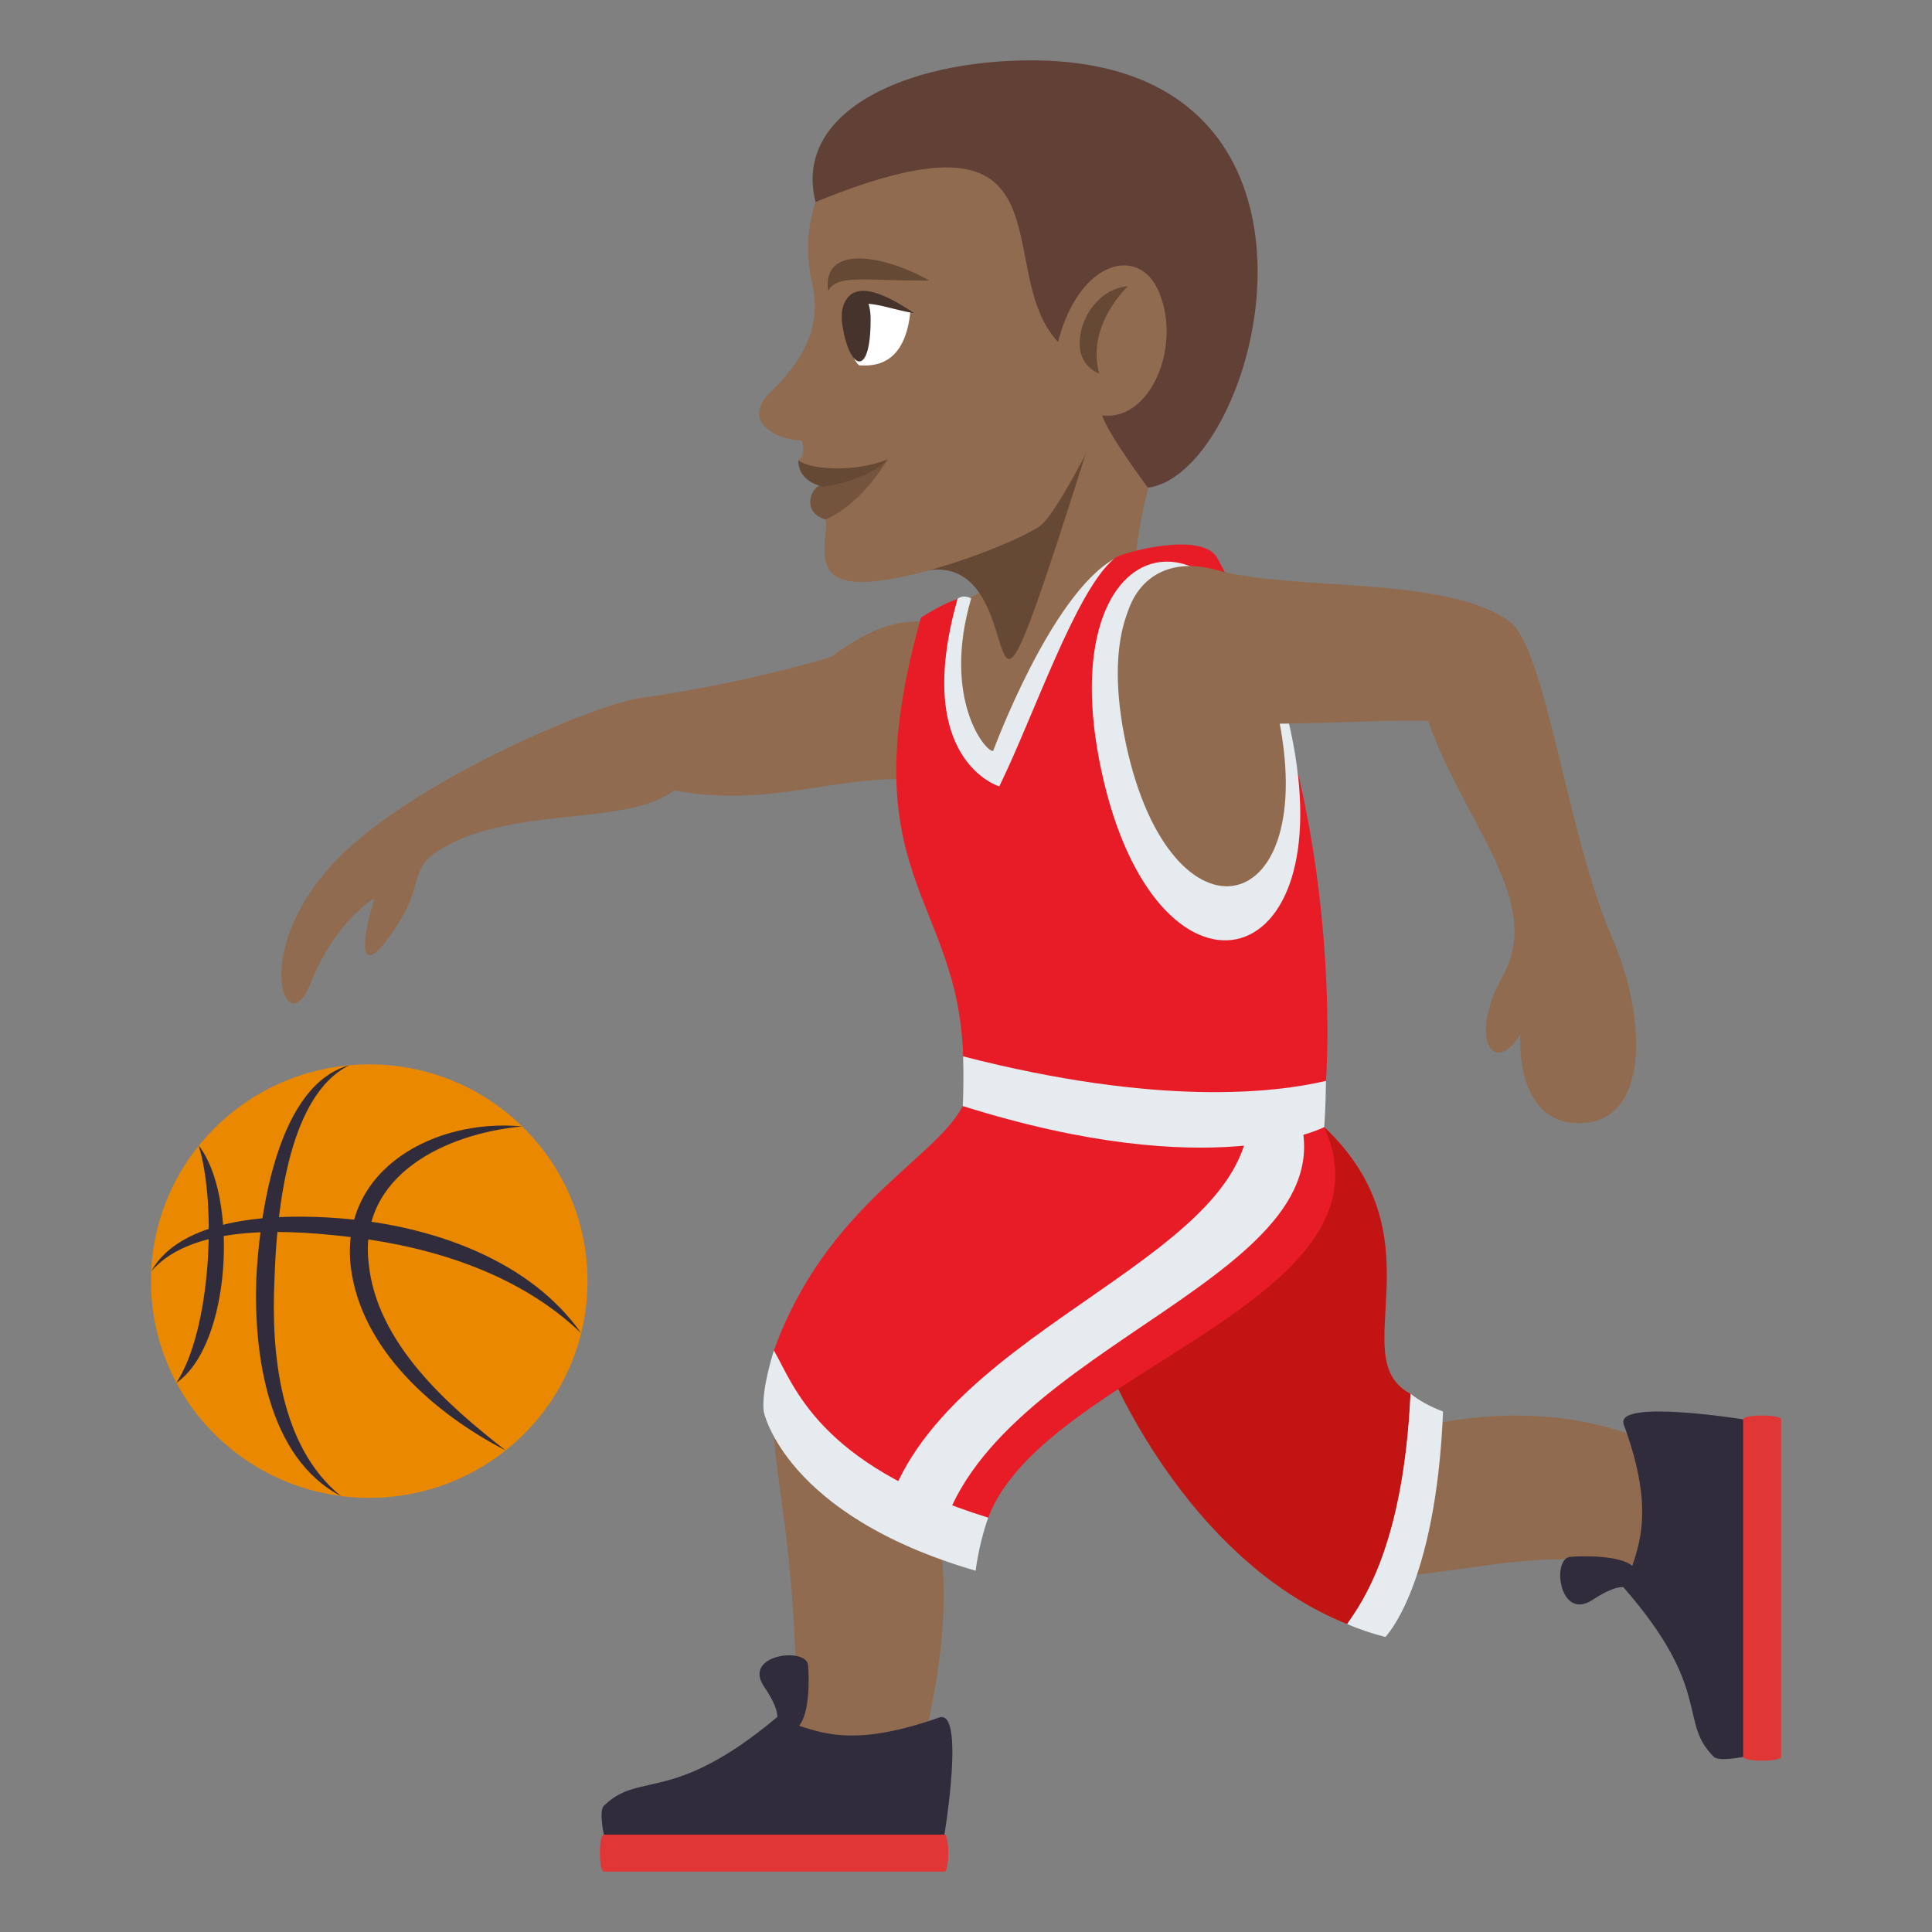 <?xml version="1.0" encoding="utf-8"?>
<!-- Generator: Adobe Illustrator 15.0.0, SVG Export Plug-In . SVG Version: 6.00 Build 0)  -->
<!DOCTYPE svg PUBLIC "-//W3C//DTD SVG 1.1//EN" "http://www.w3.org/Graphics/SVG/1.1/DTD/svg11.dtd">
<svg version="1.1" id="Layer_1" xmlns="http://www.w3.org/2000/svg" xmlns:xlink="http://www.w3.org/1999/xlink" x="0px" y="0px"
	 width="64px" height="64px" viewBox="0 0 64 64" enable-background="new 0 0 64 64" xml:space="preserve">
<rect x="0" y="0" width="64" height="64" fill="#808080" stroke="none"/>
<path fill="#916B50" d="M39.022,13.233c0,0-1.904,4.293-1.358,7.486C29.725,24.365,32.948,12.285,39.022,13.233z"/>
<path fill="#EA8800" d="M7.117,47.516c-2.822-2.805-2.822-7.35,0-10.154c2.824-2.805,7.406-2.805,10.23,0
	c2.822,2.805,2.822,7.35,0,10.154C14.523,50.32,9.941,50.32,7.117,47.516z"/>
<path fill="#302C3B" d="M9.092,42.398c0.064-1.992,0.375-6.074,2.479-7.109c-0.086,0.023-0.148,0.043-0.186,0.059
	c-2.293,0.838-2.803,5.131-2.895,7.025c-0.084,2.43,0.348,5.9,2.803,7.186C9.264,47.914,8.977,44.805,9.092,42.398z"/>
<path fill="#302C3B" d="M12.215,41.867c-0.359-2.957,2.578-4.32,5.084-4.553c-2.857-0.273-6.023,1.379-5.684,4.617
	c0.326,2.773,2.781,4.898,5.133,6.115C14.803,46.535,12.482,44.479,12.215,41.867z"/>
<path fill="#302C3B" d="M6.584,37.953c0.596,1.943,0.41,6.09-0.74,7.855C7.668,44.547,7.895,39.615,6.584,37.953z"/>
<path fill="#302C3B" d="M11.662,40.395c-1.881-0.193-5.549-0.262-6.654,1.723c1.406-1.652,4.814-1.359,6.719-1.125
	c2.711,0.336,5.523,1.248,7.525,3.17C17.578,41.783,14.459,40.678,11.662,40.395z"/>
<path fill="#916B50" d="M46.059,47.525c-1.047,0.311-5.912,3.465-3.645,4.211c4.402,1.447,6.977-0.793,12.086,0.158v-4.162
	C54.5,47.732,51.199,45.988,46.059,47.525z"/>
<path fill="#C21413" d="M36.664,45.182c0,0,2.541,6.441,7.961,8.617c0,0,1.861-1.836,2.1-7.629c-2.246-1.174,1.08-5.105-2.857-8.834
	L36.664,45.182z"/>
<path fill="#E6EBEF" d="M46.725,46.17c-0.24,5.123-1.652,6.967-2.1,7.629c0.412,0.174,0.834,0.32,1.268,0.426
	c0,0,1.672-1.672,1.91-7.467C47.35,46.59,47.01,46.389,46.725,46.17z"/>
<path fill="#E03636" d="M57.748,47.018v11.18c0,0.168,1.252,0.168,1.252,0v-11.18C59,46.85,57.748,46.85,57.748,47.018z"/>
<path fill="#302C3B" d="M53.789,47.188c0.934,2.543,0.6,3.744,0.283,4.68c-0.43-0.352-1.633-0.328-2.055-0.295
	c-0.625,0.053-0.363,2.143,0.732,1.428c0.547-0.357,0.855-0.438,1.025-0.426l0,0c2.986,3.414,1.807,4.455,3,5.623
	c0.174,0.168,0.973,0,0.973,0v-11.18C57.748,47.018,53.477,46.332,53.789,47.188z"/>
<path fill="#916B50" d="M11.428,28.211c2.654-2.506,8.295-4.875,9.766-5.084c3.719-0.529,6.34-1.367,6.34-1.367
	c1.504-1.084,2.301-1.305,3.813-1.113c4.023,0.504,2.705,5.631-0.502,5.23c-2.949-0.369-5.111,0.945-8.518,0.305
	c-1.557,1.229-5.578,0.465-7.906,2.068c-0.795,0.545-0.465,1.109-1.164,2.238c-1.275,2.064-1.414,1.072-0.852-0.727
	c0,0-1.275,0.699-2.129,2.844C9.455,34.666,8.162,31.299,11.428,28.211z"/>
<path fill="#916B50" d="M37.66,18.469c-3.412,9.023-7.193,12.689-6.844,1.934C32.016,20.205,34.518,17.68,37.66,18.469z"/>
<path fill="#916B50" d="M28.35,43.111c0,0-1.953,0.719-2.58,3.1c-0.514,1.957,0.635,3.68,0.635,11.398h4.223
	c1.639-7.012-0.635-7.248,1.213-8.535L28.35,43.111z"/>
<path fill="#E03636" d="M31.285,60.775H20.004c-0.174,0-0.174,1.225,0,1.225h11.281C31.455,62,31.455,60.775,31.285,60.775z"/>
<path fill="#302C3B" d="M31.109,56.896c-2.598,0.912-3.686,0.584-4.639,0.273c0.357-0.42,0.336-1.598,0.299-2.008
	c-0.053-0.613-2.189-0.357-1.457,0.711c0.365,0.539,0.445,0.838,0.436,1.006l0,0c-3.49,2.926-4.551,1.771-5.744,2.941
	c-0.174,0.166,0,0.955,0,0.955h11.281C31.285,60.775,31.982,56.59,31.109,56.896z"/>
<path fill="#E81C27" d="M43.867,37.336l-11.973-0.697c-0.918,1.773-4.533,3.311-6.258,8.1c0,0,0.752,3.691,7.1,5.537
	C34.568,45.393,46.447,43.111,43.867,37.336z"/>
<path fill="#E6EBEF" d="M25.637,44.738c0,0-0.424,1.281-0.338,2.02c0,0,0.676,3.428,7.021,5.275
	c0.119-0.961,0.416-1.758,0.416-1.758C27.092,48.525,26.295,45.869,25.637,44.738z"/>
<path fill="#E6EBEF" d="M42.857,36.486l-1.529-0.199c0.885,5.322-10.223,7.492-11.998,13.91c0,0,1.148,0.688,1.789,0.875
	C32.682,44.42,45.436,42.264,42.857,36.486z"/>
<path fill="#E81C27" d="M40.32,18.482c-0.5-0.906-3.127-0.168-3.328-0.031c-2.008,1.363-3.945,6.73-3.945,6.73
	c-0.246,0.045-2.58-1.24-1.027-5.029c0.375-0.912-1.512,0.307-1.512,0.307c-2.404,8.557,1.244,9.211,1.396,14.535
	c8.322,2.621,12.021,0.811,12.021,0.811S44.666,26.318,40.32,18.482z"/>
<path fill="#E6EBEF" d="M36.896,18.52c-2.105,1.211-3.996,6.357-3.996,6.357c-0.248,0.047-1.705-1.725-0.727-5.059
	c-0.32-0.139-0.453,0.023-0.453,0.023c-1.52,5.354,1.383,6.209,1.383,6.209C34.25,23.705,35.639,19.568,36.896,18.52z"/>
<path fill="#E6EBEF" d="M31.904,34.994c0.016,0.51,0.016,1.051-0.01,1.645c8.324,2.621,11.973,0.697,11.973,0.697
	s0.045-0.568,0.059-1.531C42.256,36.201,38.377,36.66,31.904,34.994z"/>
<path fill="#E6EBEF" d="M42.756,24.219c1.787,8.314-4.484,9.627-6.27,1.316C34.697,17.223,40.965,15.908,42.756,24.219z"/>
<path fill="#916B50" d="M42.32,23.607c1.492,6.928-3.529,7.98-5.018,1.053C35.811,17.73,40.83,16.68,42.32,23.607z"/>
<path fill="#916B50" d="M53.375,30.988c-1.455-3.33-2.172-9.541-3.373-10.404c-2.135-1.531-7.143-0.99-9.688-1.699
	c-3.902-1.084-4.035,4.795-0.809,5.02c2.865,0.201,6.271-0.092,7.805-0.021c1.186,3.389,3.84,5.98,2.482,8.42
	c-1.18,2.121-0.305,3.369,0.566,1.977c0,0-0.207,2.951,1.986,2.928C54.59,37.184,54.623,33.854,53.375,30.988z"/>
<path fill="#664935" d="M30.128,19.058c4.757-1.778,1.432,9.859,5.999-4.527L30.128,19.058z"/>
<path fill="#916B50" d="M34.908,2.648c-7.023,0-8.676,3.944-7.999,6.76c0.338,1.409-0.353,2.589-1.399,3.603
	c-0.995,0.963,0.269,1.579,1.039,1.579c0.188,0.518-0.105,0.656-0.105,0.656s0.967,0.678,0.761,0.907
	c-0.301,0-0.561,0.554-0.01,0.826c0.608,0.299-0.833,2.471,1.613,2.292c1.979-0.145,5.197-1.455,5.697-1.891
	c0.572-0.498,1.938-3.267,1.938-3.267C40.15,13.494,45.486,8.2,34.908,2.648z"/>
<path fill="#664935" d="M35.768,11.456c-0.043-1.019,0.76-1.936,1.598-1.971c0,0-1.391,1.267-0.954,2.891
	C36.411,12.376,35.797,12.166,35.768,11.456z"/>
<path fill="#614036" d="M27.017,6.692c8.769-3.601,5.765,2.22,8.032,4.636c0.689-2.706,2.698-3.242,3.354-1.631
	c0.747,1.839-0.327,4.269-1.889,4.063c0.172,0.604,1.513,2.395,1.513,2.395C41.734,15.666,45.299,2.001,34.154,2
	C30.027,1.999,26.257,3.698,27.017,6.692z"/>
<path fill="#75543D" d="M29.404,15.22c-0.738,1.2-1.539,1.769-2.058,1.991c-0.837-0.256-0.469-1.152-0.081-1.152
	C27.565,16.058,28.115,15.75,29.404,15.22z"/>
<path fill="#664935" d="M29.404,15.22c-0.704,0.733-2.154,0.907-2.154,0.907c-0.214-0.069-0.806-0.238-0.806-0.881
	C26.86,15.573,28.338,15.647,29.404,15.22z"/>
<path fill-rule="evenodd" clip-rule="evenodd" fill="#664935" d="M27.43,9.635c0.324-0.557,1.138-0.328,3.351-0.343
	C29.291,8.449,27.228,8.073,27.43,9.635z"/>
<path fill="#FFFFFF" d="M30.154,10.353c-0.202,1.915-1.402,1.751-1.688,1.751C28.104,11.882,26.991,8.712,30.154,10.353z"/>
<path fill="#45332C" d="M27.906,10.787c0.237,1.478,0.932,1.747,0.935-0.194C28.844,9.167,27.714,9.6,27.906,10.787z"/>
<path fill-rule="evenodd" clip-rule="evenodd" fill="#45332C" d="M27.884,10.374c0.208-1.416,1.731-0.441,2.4,0
	C29.251,10.213,28.538,9.758,27.884,10.374z"/>
</svg>
